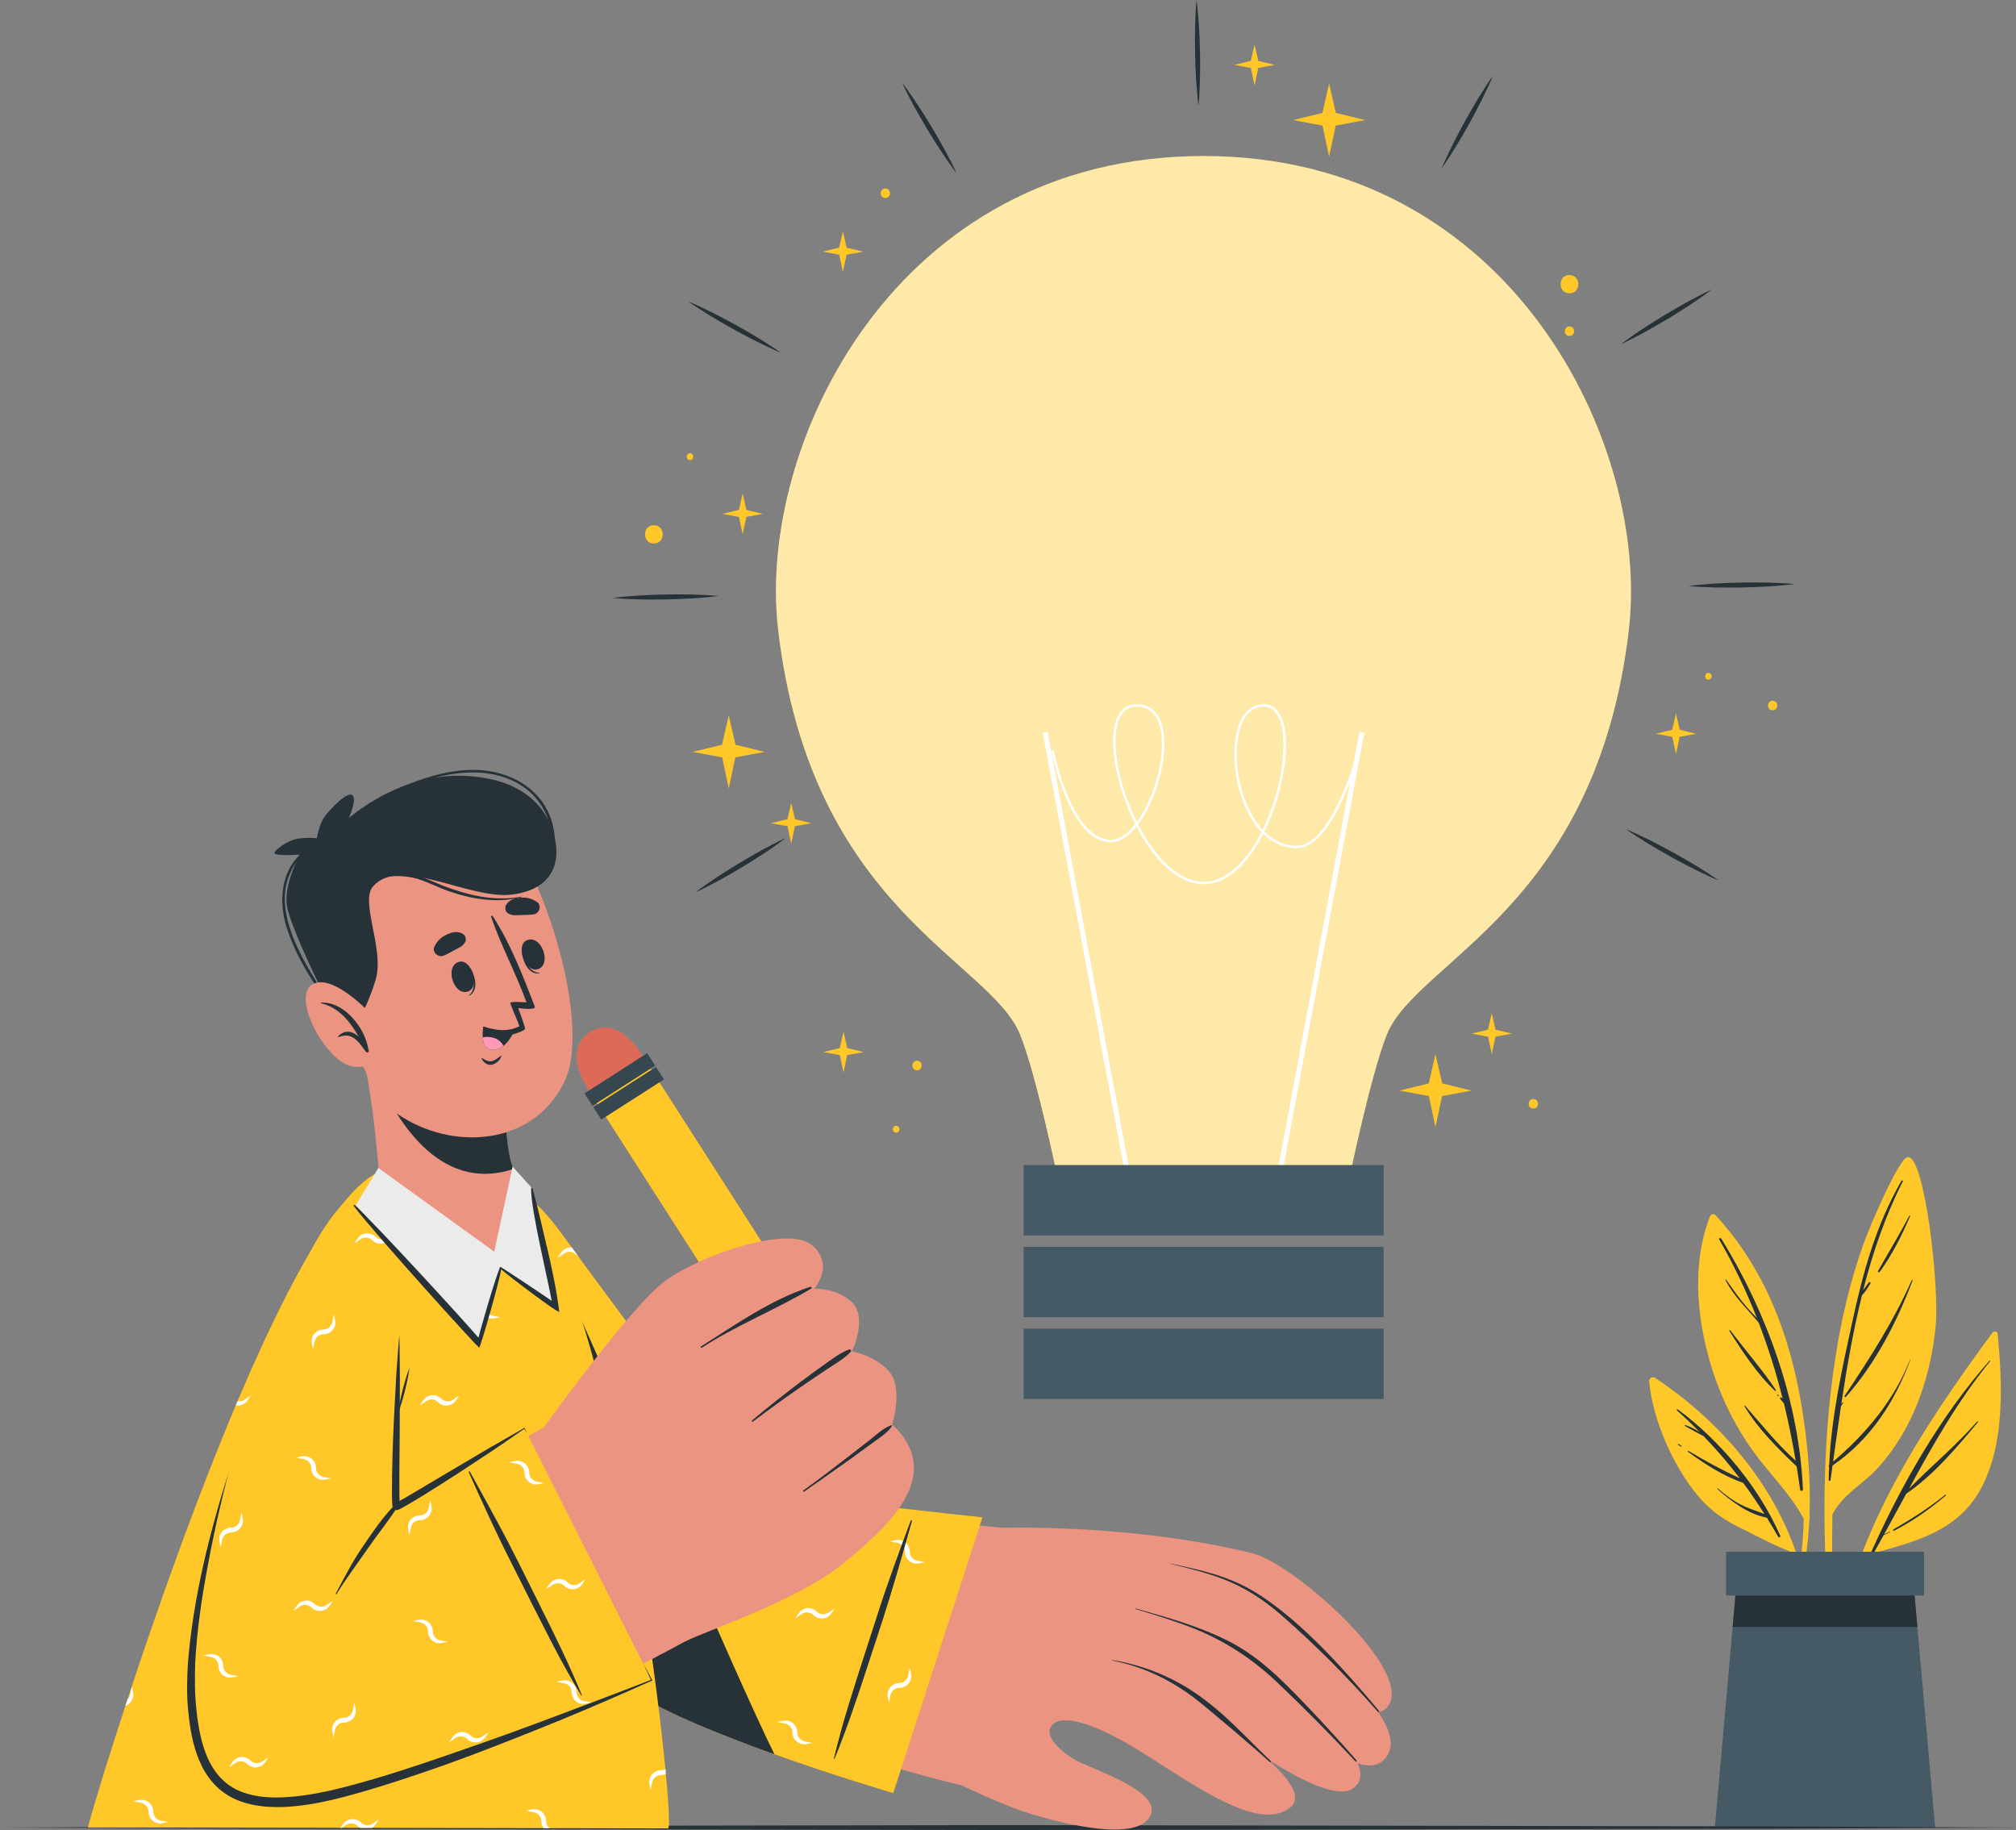 <?xml version="1.0" encoding="UTF-8"?>
<svg id="Layer_2" data-name="Layer 2" xmlns="http://www.w3.org/2000/svg" viewBox="0 0 408.49 370.75">
  <rect x="0" y="0" width="408.49" height="370.75" fill="#808080" stroke="none"/>
  <defs>
    <style>
      .cls-1 {
        fill: #eb9481;
      }

      .cls-1, .cls-2, .cls-3, .cls-4, .cls-5, .cls-6, .cls-7, .cls-8, .cls-9, .cls-10, .cls-11 {
        stroke-width: 0px;
      }

      .cls-2 {
        fill: #263238;
      }

      .cls-3 {
        fill: #455a64;
      }

      .cls-4 {
        opacity: .6;
      }

      .cls-4, .cls-10 {
        fill: #fff;
      }

      .cls-5 {
        fill: #ffc727;
      }

      .cls-6 {
        fill: #dd6a57;
      }

      .cls-12, .cls-13 {
        fill: none;
        stroke: #fff;
        stroke-miterlimit: 10;
      }

      .cls-7 {
        fill: #ff98b9;
      }

      .cls-8 {
        fill: #263238;
      }

      .cls-13 {
        stroke-width: .5px;
      }

      .cls-9 {
        fill: #ebebeb;
      }

      .cls-11 {
        fill: #37474f;
      }
    </style>
  </defs>
  <g id="Plant">
    <g>
      <g>
        <g>
          <path class="cls-5" d="M403.72,270c-13.7,18.56-27.99,40.09-31.47,63.36-.04.35.52.47.6.12,1.59-6.38,3.6-12.58,6.06-18.63,9.01-2.48,17.85-4.52,22.58-13.46,4.82-9.19,4.21-21.17,3.29-31.19-.06-.54-.79-.56-1.07-.21Z"/>
          <g>
            <path class="cls-2" d="M379.05,314.68c6.16-13.81,14.06-27.68,24.1-39.04.07-.08.17.03.11.11-6.58,8.09-11.57,16.9-16.45,25.86,4.54-4.61,9.51-8.73,13.81-13.62.08-.1.22.04.14.14-4.27,5.12-8.93,10.68-14.49,14.47-1.49,2.75-3,5.51-4.52,8.27.37-.21.76-.39,1.14-.58.07-.03.13.07.06.1-.42.21-.84.44-1.28.63-.72,1.31-1.44,2.61-2.18,3.91-.17.29-.57.04-.44-.26Z"/>
            <path class="cls-2" d="M383.63,309.86c3.67-2.11,7.21-4.37,10.52-7.02.09-.07.22.05.13.13-3.25,2.75-6.71,5.21-10.5,7.15-.17.09-.32-.16-.15-.26Z"/>
          </g>
        </g>
        <g>
          <path class="cls-5" d="M370.67,329.91c.03.28.51.28.5-.02.07-7.66,0-15.36.12-23.06,1.96-3.96,6.18-6.15,9.11-9.33,2.11-2.29,3.92-4.88,5.47-7.61,3.62-6.48,5.59-13.77,6.34-21.14.81-8.2-2.3-35.25-5.76-34.31-1.79.49-7.59,13.88-9.13,18.31-2.52,7.29-4.29,14.84-5.45,22.46-2.8,18.03-2.57,36.55-1.2,54.7Z"/>
          <g>
            <path class="cls-2" d="M370.61,296.85s.02-.02.03-.03c.42-9.7,2.6-19.49,4.65-28.89,2.2-10.13,4.78-19.67,9.99-28.71.1-.17.35-.02.26.15-3.55,6.99-6.08,14.41-8.03,22.04.35-.55.77-1.06,1.14-1.58.14-.2.48-.01.34.2-.51.76-.97,1.65-1.63,2.3-.02.02-.04.02-.07.03-1.79,7.24-3.08,14.65-4.19,22.04.08-.09.16-.19.25-.29.06-.06.15.02.11.09-.14.25-.29.49-.44.73-.56,3.75-1.07,7.49-1.59,11.2,6.68-5.71,12.38-12.43,15.6-20.72.01-.04.08-.02.06.02-3.15,8.6-8.12,16.24-15.77,21.46-.14,1-.28,2-.42,2.99-.03.21-.36.15-.36-.05,0-.88.05-1.77.08-2.65-.09-.08-.14-.23-.02-.32Z"/>
            <path class="cls-2" d="M373.76,282.8c5.1-7.62,9.87-15.01,13.6-23.43.04-.09.2-.03.17.07-3.15,8.36-7.55,16.84-13.51,23.56-.12.14-.36-.04-.26-.2Z"/>
            <path class="cls-2" d="M380.54,257.49c2.11-3.74,4.34-7.38,6.33-11.19.06-.11.2-.01.16.09-1.67,3.9-3.66,7.86-6.16,11.29-.14.19-.45.03-.33-.19Z"/>
            <path class="cls-2" d="M379.72,259.11s.04.07,0,.07-.04-.07,0-.07Z"/>
          </g>
        </g>
        <g>
          <path class="cls-5" d="M365.48,307.74c-.13,5.08-.68,10.16-1.79,15.1.08.55.16,1.09.24,1.65,1.6-5.5,2.44-11.14,2.7-16.83.09-.16.12-.33.02-.52v-.02c.29-7.6-.42-15.28-1.69-22.8-2.37-14.08-7.56-27.6-17.38-38.16-.31-.33-.93-.16-1.08.22-3.96,10.08-2.58,22.1.8,32.16,1.84,5.42,4.46,10.62,7.79,15.27,3.37,4.74,7.67,8.75,10.4,13.92Z"/>
          <g>
            <path class="cls-2" d="M348.74,250.89c9.31,15.11,15.79,33.02,16.58,50.87.01.32-.52.4-.56.08-.22-1.6-.47-3.19-.72-4.77,0,0-.01,0-.02,0-3.85-3.69-7.8-7.58-10.56-12.19-.05-.08.07-.18.13-.1,3.35,3.83,6.48,7.75,10.26,11.17-.67-3.95-1.46-7.83-2.39-11.65-.25-.29-.49-.58-.74-.87-.16-.19.11-.47.28-.28.07.08.15.17.22.25-1.32-5.25-2.93-10.4-4.87-15.45-2.37-2.83-5.02-5.27-6.75-8.67-.04-.08.07-.15.12-.07,1.39,1.95,2.73,3.91,4.3,5.71.63.72,1.32,1.39,1.97,2.1-2.12-5.4-4.63-10.69-7.62-15.89-.13-.23.22-.44.36-.21Z"/>
            <path class="cls-2" d="M350.62,269.52c3.01,4.05,6.44,7.91,9.23,12.1.08.12-.09.24-.19.15-3.59-3.37-6.64-7.98-9.24-12.13-.08-.13.11-.24.2-.12Z"/>
            <path class="cls-2" d="M360.28,282.56l.13.13c.09.09-.05.23-.14.14l-.13-.13c-.09-.09.05-.23.14-.14Z"/>
          </g>
        </g>
        <g>
          <path class="cls-5" d="M334.16,279.93c.75,7.77,4.84,17.06,9.82,23.05,2.21,2.65,4.89,4.68,7.97,6.22,3.45,1.71,7.06,3.67,10.63,5.07,1.67,4.26,2.94,8.72,3.76,13.37.12-.39.23-.79.34-1.18-2.29-19.68-15.02-36.5-31.31-47.3-.59-.39-1.28.11-1.21.77Z"/>
          <g>
            <path class="cls-2" d="M339.79,285.74c-.11-.1.04-.31.17-.21,8.63,6.39,16.41,15.72,20.75,25.58.12.27-.25.51-.4.24-.76-1.33-1.53-2.62-2.31-3.88,0,0,0,0-.01,0-3.72-.7-7.24-3.32-10-5.8-.07-.07.04-.18.11-.11,1.44,1.27,2.99,2.43,4.7,3.3,1.52.77,3.15,1.25,4.72,1.87-1.38-2.19-2.81-4.28-4.31-6.32-4-1.36-7.81-3.82-11.17-6.28-.11-.08-.01-.25.1-.18,3.43,2.06,6.81,3.88,10.38,5.55-2.25-2.99-4.69-5.81-7.33-8.55-1.26-.67-2.54-1.34-3.77-2.05-.1-.06-.03-.23.08-.19.98.32,1.97.84,2.89,1.42-1.47-1.49-2.98-2.95-4.61-4.39Z"/>
            <path class="cls-2" d="M340.13,292.54c.22.14.43.27.63.45.06.05-.02.13-.08.1-.24-.1-.43-.23-.65-.37-.11-.07,0-.25.11-.18Z"/>
          </g>
        </g>
      </g>
      <g>
        <g>
          <polygon class="cls-3" points="392.11 370.25 347.47 370.25 351.08 329.61 351.87 320.64 387.71 320.64 388.5 329.61 392.11 370.25"/>
          <polygon class="cls-2" points="388.5 329.61 351.08 329.61 351.87 320.64 387.71 320.64 388.5 329.61"/>
        </g>
        <rect class="cls-3" x="349.73" y="314.37" width="40.12" height="8.87"/>
      </g>
    </g>
  </g>
  <g id="Table">
    <polygon class="cls-8" points="0 370.25 51.06 370.01 102.12 369.92 204.25 369.75 306.37 369.92 357.43 370.01 408.49 370.25 357.43 370.5 306.37 370.58 204.25 370.75 102.12 370.58 51.06 370.49 0 370.25"/>
  </g>
  <g id="Light_Bulb" data-name="Light Bulb">
    <g>
      <g>
        <g>
          <path class="cls-5" d="M330.05,127.51c-6.61,56.6-42.97,67.01-49.06,82.11-3.25,8.17-7.56,28.95-7.56,28.95h-59.14s-4.28-20.76-7.57-28.93c-6.06-15.1-42.45-25.49-49.05-82.09-4.36-37.19,23.59-95.92,86.17-95.93,62.58,0,90.51,58.71,86.2,95.9Z"/>
          <path class="cls-4" d="M330.05,127.51c-6.61,56.6-42.97,67.01-49.06,82.11-3.25,8.17-7.56,28.95-7.56,28.95h-59.14s-4.28-20.76-7.57-28.93c-6.06-15.1-42.45-25.49-49.05-82.09-4.36-37.19,23.59-95.92,86.17-95.93,62.58,0,90.51,58.71,86.2,95.9Z"/>
        </g>
        <g>
          <line class="cls-12" x1="229.34" y1="242.43" x2="211.78" y2="148.36"/>
          <line class="cls-12" x1="258.42" y1="242.43" x2="275.95" y2="148.35"/>
          <path class="cls-13" d="M213.28,151.96s3.48,18.42,11.82,18.42c8.34,0,16.16-27.46,5.21-27.46-10.95,0-.34,35.97,13.56,35.97,13.9,0,21.89-35.97,12.16-35.97-9.73,0-6.65,28.67,6.73,28.67,7.18,0,12.31-18.47,12.31-18.47"/>
        </g>
        <g>
          <rect class="cls-3" x="207.4" y="236.03" width="72.96" height="14.26"/>
          <rect class="cls-3" x="207.4" y="252.6" width="72.96" height="14.26"/>
          <rect class="cls-3" x="207.4" y="269.17" width="72.96" height="14.26"/>
        </g>
      </g>
      <g>
        <path class="cls-2" d="M242.85,21.46c-.46-3.57-.62-7.14-.7-10.72-.05-3.58-.03-7.16.3-10.74.46,3.57.62,7.14.7,10.72.05,3.58.03,7.16-.3,10.74Z"/>
        <path class="cls-2" d="M193.85,35.13c-2.18-2.86-4.11-5.88-5.96-8.94-1.83-3.07-3.6-6.18-5.11-9.45,2.18,2.86,4.11,5.88,5.96,8.94,1.83,3.07,3.6,6.18,5.11,9.45Z"/>
        <path class="cls-2" d="M158.25,71.47c-3.32-1.39-6.49-3.04-9.63-4.76-3.12-1.74-6.21-3.55-9.15-5.63,3.32,1.39,6.5,3.04,9.63,4.76,3.12,1.75,6.21,3.56,9.15,5.63Z"/>
        <path class="cls-2" d="M145.59,120.74c-3.57.46-7.14.62-10.72.7-3.58.05-7.16.03-10.74-.3,3.57-.46,7.14-.62,10.72-.7,3.58-.05,7.16-.03,10.74.3Z"/>
        <path class="cls-2" d="M159.27,169.74c-2.86,2.18-5.88,4.11-8.94,5.96-3.07,1.83-6.18,3.6-9.45,5.11,2.86-2.18,5.88-4.11,8.94-5.96,3.07-1.83,6.18-3.6,9.45-5.11Z"/>
        <path class="cls-2" d="M329.47,167.99c3.32,1.39,6.49,3.04,9.63,4.76,3.12,1.74,6.21,3.55,9.15,5.63-3.32-1.39-6.5-3.04-9.63-4.76-3.12-1.75-6.21-3.56-9.15-5.63Z"/>
        <path class="cls-2" d="M342.13,118.72c3.57-.46,7.14-.62,10.72-.7,3.58-.05,7.16-.03,10.74.3-3.57.46-7.14.62-10.72.7-3.58.05-7.16.03-10.74-.3Z"/>
        <path class="cls-2" d="M328.46,69.72c2.86-2.18,5.88-4.11,8.94-5.96,3.07-1.83,6.18-3.6,9.45-5.11-2.86,2.18-5.88,4.11-8.94,5.96-3.07,1.83-6.18,3.6-9.45,5.11Z"/>
        <path class="cls-2" d="M292.12,34.12c1.39-3.32,3.04-6.49,4.76-9.63,1.74-3.12,3.55-6.21,5.63-9.15-1.39,3.32-3.04,6.5-4.76,9.63-1.75,3.12-3.56,6.21-5.63,9.15Z"/>
      </g>
    </g>
  </g>
  <g id="Stars">
    <g>
      <polygon class="cls-5" points="298.18 220.95 292.2 222.05 290.86 228.35 289.53 222.05 283.55 220.95 289.5 219.49 290.86 213.55 292.22 219.49 298.18 220.95"/>
      <polygon class="cls-5" points="154.98 152.33 149 153.44 147.66 159.73 146.33 153.44 140.35 152.33 146.3 150.88 147.66 144.93 149.02 150.88 154.98 152.33"/>
      <polygon class="cls-5" points="276.62 24.33 270.65 25.44 269.31 31.73 267.97 25.44 262 24.33 267.95 22.88 269.31 16.93 270.67 22.88 276.62 24.33"/>
      <polygon class="cls-5" points="154.57 104.11 151.23 104.73 150.48 108.25 149.74 104.73 146.4 104.11 149.72 103.3 150.48 99.98 151.25 103.3 154.57 104.11"/>
      <polygon class="cls-5" points="175.01 213.14 171.66 213.76 170.92 217.28 170.17 213.76 166.83 213.14 170.16 212.33 170.92 209 171.68 212.33 175.01 213.14"/>
      <polygon class="cls-5" points="343.68 148.66 340.34 149.27 339.59 152.79 338.84 149.27 335.5 148.65 338.83 147.84 339.59 144.52 340.35 147.84 343.68 148.66"/>
      <polygon class="cls-5" points="306.35 209.41 303.01 210.03 302.26 213.55 301.52 210.03 298.18 209.41 301.5 208.6 302.26 205.27 303.02 208.6 306.35 209.41"/>
      <polygon class="cls-5" points="164.41 166.77 161.07 167.39 160.32 170.91 159.57 167.39 156.23 166.77 159.56 165.96 160.32 162.63 161.08 165.96 164.41 166.77"/>
      <polygon class="cls-5" points="258.29 13.15 254.95 13.77 254.2 17.29 253.45 13.77 250.11 13.15 253.44 12.34 254.2 9.02 254.96 12.34 258.29 13.15"/>
      <polygon class="cls-5" points="174.88 50.98 171.54 51.6 170.79 55.12 170.05 51.6 166.7 50.98 170.03 50.17 170.79 46.84 171.55 50.17 174.88 50.98"/>
      <path class="cls-5" d="M310.69,222.65c-1.25,0-1.25,1.94,0,1.94s1.25-1.94,0-1.94Z"/>
      <path class="cls-5" d="M179.39,38.19c-1.25,0-1.25,1.94,0,1.94s1.25-1.94,0-1.94Z"/>
      <path class="cls-5" d="M318.01,66.13c-1.25,0-1.25,1.94,0,1.94s1.25-1.94,0-1.94Z"/>
      <path class="cls-5" d="M359.18,141.96c-1.25,0-1.25,1.94,0,1.94s1.25-1.94,0-1.94Z"/>
      <path class="cls-5" d="M185.81,214.9c-1.25,0-1.25,1.94,0,1.94s1.25-1.94,0-1.94Z"/>
      <path class="cls-5" d="M346.16,136.32c-.88,0-.88,1.37,0,1.37s.88-1.37,0-1.37Z"/>
      <path class="cls-5" d="M181.58,228.09c-.88,0-.88,1.37,0,1.37s.88-1.37,0-1.37Z"/>
      <path class="cls-5" d="M139.8,91.83c-.88,0-.88,1.37,0,1.37s.88-1.37,0-1.37Z"/>
      <path class="cls-5" d="M318.01,55.72c-2.39,0-2.39,3.71,0,3.71s2.39-3.71,0-3.71Z"/>
      <path class="cls-5" d="M132.49,106.41c-2.39,0-2.39,3.71,0,3.71s2.39-3.71,0-3.71Z"/>
    </g>
  </g>
  <g id="Character">
    <g>
      <g>
        <g>
          <path class="cls-1" d="M95.66,256c7.53,33.9,23.33,74.58,30.14,81.21,8.62,8.39,65.98,24.07,68.85,24.4,7.09.77,21.68-50.23,14.13-51.37-11.5-1.75-53.32-4.32-55.81-6.92-2.58-2.71-20.08-25.1-38.06-50.4-12.41-17.48-23.93-17.96-19.26,3.07Z"/>
          <g>
            <path class="cls-1" d="M188.98,358.82c.84.43,12.81,6.56,20.22,8.77,5.53,1.65,21.57,5.96,23.98.05,1.65-4.03-7.48-7.67-13.88-10.39-3.37-1.43-7.52-5-6.5-7.17,1.77-3.79,10.45.09,16.15,3.46,11.03,6.51,25.69,18.2,32.5,12.63,2.57-2.11-.37-5.99-4.69-9.82,7.02,4.47,14.51,8.15,17.45,5.92,1.69-1.27,1.78-3.02.86-5.04,2.17.72,4.1.6,5.45-.81,2.31-2.38,1.22-5.93-1.26-9.57.8-.08,1.53-.48,2.09-1.35,4.9-7.36-19.22-28.77-27.61-30.82-24.66-6.05-50.7-5.15-50.7-5.15-9.76,7.68-14.08,49.27-14.06,49.29Z"/>
            <g>
              <path class="cls-2" d="M225.47,336.33c5.81.95,11.52,3.17,16.43,6.46,6.23,4.18,10.35,9.05,15.57,13.96.14.13-.06.35-.2.22-2.49-2.33-12.8-11.12-15.47-13.12-4.89-3.66-10.36-6.25-16.37-7.42-.06-.01-.04-.11.02-.1Z"/>
              <path class="cls-2" d="M230.15,325.88c6.48,1.82,13.12,3.66,19.13,6.78,6.57,3.41,11.69,8.93,16.73,14.23,3.02,3.19,5.98,6.44,8.86,9.76.12.14-.07.36-.2.22-5.11-5.48-10.38-10.82-15.82-15.98-5.11-4.86-10.83-8.59-17.41-11.15-3.71-1.44-7.51-2.6-11.32-3.75-.07-.02-.05-.14.03-.11Z"/>
              <path class="cls-2" d="M237.15,316.77c6.3,1.34,11.8,2.49,17.36,5.91,7.36,4.53,14.45,12.12,16.93,14.81,2.75,2.97,5.39,6.03,7.99,9.14.11.13-.11.31-.22.19-5.94-6.79-12.34-13.24-19.11-19.2-3.23-2.85-6.75-5.34-10.71-7.07-3.91-1.72-8.11-2.71-12.25-3.73-.03,0-.02-.05,0-.04Z"/>
            </g>
          </g>
        </g>
        <g>
          <path class="cls-5" d="M199.07,307.41l-18.08,55.86s-47.75-14-56.43-23.5c-8.68-9.49-24.46-58.31-29.04-81.94-4.58-23.64,7.35-22.97,18.21-8.01,10.86,14.96,37.91,51.22,39.43,52.02,1.52.79,45.91,5.57,45.91,5.57Z"/>
          <path class="cls-10" d="M100.14,266.62c-.4-.05-.7-.15-.98-.33-.54-.37-.86-.95-.85-1.59,0-.98-.66-1.9-1.55-2.21-.09-.03-.18-.06-.27-.08.06.32.14.64.21.97h.01c.39.34.63.83.63,1.34-.02.94.6,1.92,1.48,2.25.42.19.93.2,1.32.13.39-.08.78-.13,1.18-.24-.4-.11-.79-.16-1.18-.24ZM186.16,316.25c-.4-.05-.69-.15-.97-.33-.55-.37-.86-.94-.85-1.59-.01-.98-.67-1.9-1.56-2.21-.42-.18-.94-.16-1.31-.09-.39.08-.79.13-1.18.24.39.11.79.16,1.18.24.42.04.71.13,1,.3.55.34.9.93.9,1.54-.02.94.59,1.92,1.47,2.25.43.19.94.2,1.32.13.4-.08.79-.13,1.19-.24-.4-.11-.79-.16-1.19-.24ZM109.06,300.22c-.4-.04-.69-.14-.97-.33-.55-.36-.86-.94-.85-1.58-.01-.91-.57-1.78-1.37-2.14.44,1.37.89,2.74,1.35,4.1.16.13.33.23.52.3.43.19.94.2,1.32.13.4-.08.79-.13,1.19-.24-.4-.11-.79-.16-1.19-.24ZM163.36,352.85c-.39-.05-.69-.15-.97-.33-.54-.37-.86-.95-.85-1.59,0-.98-.66-1.9-1.55-2.21-.43-.18-.95-.16-1.32-.09-.39.08-.78.13-1.18.24.4.11.79.16,1.18.24.42.04.71.12,1,.3.55.33.9.93.9,1.54-.02.94.59,1.91,1.48,2.25.42.19.93.2,1.31.13.4-.09.79-.13,1.19-.24-.4-.11-.79-.16-1.19-.24ZM141.81,320.72c-.4-.04-.69-.14-.98-.33-.54-.36-.86-.94-.84-1.58-.01-.98-.67-1.91-1.56-2.22-.42-.17-.95-.16-1.31-.08-.4.08-.79.12-1.19.23.4.11.79.16,1.19.24.42.05.7.13.99.3.56.34.91.93.9,1.54-.01.94.6,1.92,1.48,2.25.42.19.93.2,1.32.13.39-.08.79-.13,1.18-.24-.39-.11-.79-.16-1.18-.24ZM136.93,295.91c-.32.26-.59.41-.91.49-.63.15-1.3-.02-1.73-.46-.65-.67-1.78-.93-2.64-.54-.43.16-.8.52-1.02.84-.22.34-.46.65-.67,1.01.36-.2.67-.45,1.01-.67.32-.25.6-.39.92-.46.65-.12,1.28.06,1.72.53.7.68,1.82.87,2.67.46.42-.17.78-.56.99-.87.22-.33.47-.64.67-1-.36.2-.67.45-1.01.67ZM184.59,339.06c-.08-.39-.13-.79-.24-1.18-.11.39-.15.79-.24,1.18-.04.42-.12.71-.3,1-.33.55-.93.9-1.54.9-.94-.02-1.91.59-2.25,1.47-.19.43-.2.94-.13,1.32.09.4.13.79.24,1.19.11-.4.16-.79.24-1.19.05-.4.15-.69.33-.97.37-.55.95-.86,1.59-.85.98-.01,1.9-.67,2.21-1.56.18-.42.16-.94.09-1.31ZM156.89,302.51c-.22.21-.39.46-.49.73-.19.42-.2.93-.13,1.32.08.4.13.79.24,1.18.11-.39.16-.78.24-1.18.05-.4.15-.69.33-.97.34-.53.9-.84,1.52-.85-.61-.08-1.19-.16-1.71-.23ZM122.62,275.86c-.08-.4-.12-.79-.23-1.19-.11.4-.16.79-.24,1.19-.05.42-.13.7-.3.99-.34.56-.93.91-1.54.9-.95-.01-1.92.6-2.26,1.48-.19.42-.2.93-.12,1.32s.13.79.24,1.18c.11-.39.16-.79.24-1.18.04-.4.14-.7.32-.98.37-.54.95-.86,1.59-.84.98,0,1.91-.67,2.22-1.56.17-.42.16-.95.08-1.31ZM115.87,252.74h-.01c-.41-.04-.83.03-1.2.21-.42.17-.78.55-.99.86-.22.34-.46.65-.66,1.01.35-.2.66-.45,1-.67.33-.26.59-.41.92-.49.63-.16,1.3.02,1.72.45.15.15.31.27.49.37-.44-.6-.87-1.18-1.27-1.74ZM117.62,320.63c-.32.25-.6.38-.92.45-.65.13-1.28-.06-1.72-.52-.16-.16-.33-.29-.53-.39.21.55.43,1.09.66,1.63.59.24,1.27.26,1.83,0,.43-.17.8-.52,1.02-.85s.46-.64.67-1c-.36.2-.67.44-1.01.67ZM168.11,326.54c-.32.25-.6.38-.93.45-.64.13-1.27-.06-1.72-.52-.7-.69-1.81-.88-2.66-.47-.43.18-.78.56-.99.87-.23.34-.47.65-.67,1.01.36-.2.67-.45,1-.67.33-.26.59-.41.92-.49.63-.16,1.3.02,1.72.45.66.68,1.78.94,2.64.55.43-.17.8-.52,1.02-.84.23-.34.47-.65.67-1.01-.36.2-.67.45-1,.67ZM146.43,338.26c-.31.25-.59.39-.92.46-.64.12-1.28-.06-1.72-.53-.7-.68-1.82-.87-2.67-.46-.42.17-.78.55-.99.86-.22.34-.47.65-.67,1.01.36-.2.67-.45,1.01-.67.33-.26.59-.41.91-.49.64-.15,1.3.02,1.73.45.65.68,1.78.94,2.64.55.43-.16.8-.52,1.02-.84.22-.34.47-.65.67-1.01-.36.2-.67.45-1.01.67Z"/>
          <path class="cls-2" d="M175.74,337.69c2.05-6.24,4.14-12.46,5.96-18.77,1.03-3.59,2.08-7.17,3.08-10.77.04-.14-.19-.22-.24-.09-2.3,6.18-4.6,12.38-6.62,18.66-2.01,6.25-4.07,12.49-6,18.77-1.1,3.57-2.08,7.16-2.96,10.8-.02.07.1.12.13.05,2.51-6.1,4.59-12.36,6.65-18.64Z"/>
          <path class="cls-2" d="M156.92,355.4c-.71-.25-1.41-.51-2.12-.76-3.98-1.45-8.03-3.01-11.85-4.6-.49-.2-.98-.4-1.45-.61-.77-.32-1.53-.66-2.27-.99-.38-.16-.74-.33-1.11-.49-.13-.06-.26-.12-.4-.18-.39-.18-.77-.36-1.14-.54-1.52-.71-2.95-1.42-4.29-2.13-.31-.16-.63-.33-.92-.5-2.44-1.34-4.46-2.67-5.88-3.92-.17-.15-.33-.3-.48-.45-.17-.15-.31-.3-.44-.45-8.68-9.49-24.47-58.3-29.04-81.94-.05-.27-.1-.55-.15-.81,0-.06-.02-.12-.03-.18-.31-1.8-.57-4.02-.78-6.42v-.03c-.58-11.75,4.99-13.63,11.82-8.42,16.92,36.89,42.71,97.78,50.53,113.43Z"/>
        </g>
      </g>
      <g>
        <path class="cls-5" d="M135.4,370.42l-117.58-.19c.28-2.32,33.43-112.15,55.96-130.88,9.6-7.98,27.26-2.13,29.51-.29,21.79,17.79,33.75,130.01,32.11,131.36Z"/>
        <path class="cls-10" d="M49.8,283.4c-.32.25-.59.39-.92.46-.25.05-.5.05-.74,0-.12.28-.24.56-.36.85.45.09.93.06,1.34-.13.43-.16.8-.51,1.02-.84.22-.34.47-.65.67-1.01-.36.21-.67.45-1.01.67ZM53.37,356.71c-.32.25-.6.38-.92.45-.65.13-1.28-.06-1.72-.52-.7-.69-1.82-.88-2.67-.47-.42.18-.78.56-.99.87-.22.34-.47.65-.67,1.01.36-.2.67-.45,1.01-.67.32-.26.59-.41.91-.49.63-.16,1.3.02,1.73.45.65.68,1.78.94,2.64.55.43-.17.8-.52,1.02-.84.22-.34.46-.65.67-1.01-.36.2-.67.45-1.01.67ZM97.97,351.64c-.32.25-.6.39-.92.46-.65.13-1.28-.06-1.73-.52-.69-.69-1.81-.88-2.66-.47-.43.18-.78.56-.99.87-.22.34-.47.65-.67,1,.36-.2.67-.44,1-.66.33-.27.59-.41.92-.5.63-.15,1.3.02,1.73.46.65.68,1.77.93,2.63.55.44-.17.8-.52,1.03-.85.22-.33.46-.65.66-1-.35.2-.67.44-1,.66ZM117.62,320.63c-.32.25-.6.38-.92.45-.65.13-1.28-.06-1.72-.52-.7-.69-1.82-.88-2.67-.47-.42.18-.78.56-.99.87-.22.34-.47.65-.67,1.01.36-.21.67-.45,1.01-.67.32-.27.59-.41.91-.49.63-.16,1.3.01,1.73.45.65.68,1.78.93,2.64.55.43-.17.8-.52,1.02-.85s.46-.64.67-1c-.36.2-.67.44-1.01.67ZM75.76,369.28c-.31.25-.59.39-.92.46-.64.12-1.28-.06-1.72-.53-.7-.68-1.82-.87-2.67-.46-.42.17-.78.55-.99.86-.15.24-.32.46-.47.7h.27c.18-.11.36-.24.54-.36.33-.26.59-.41.92-.49.63-.15,1.29.02,1.72.45.16.16.34.3.54.41h2.38c.31-.18.57-.45.74-.7.22-.34.47-.65.67-1.01-.36.2-.67.45-1.01.67ZM66.41,325.01c-.31.25-.59.38-.92.45-.64.13-1.28-.06-1.72-.52-.7-.69-1.82-.88-2.67-.47-.42.18-.78.56-.99.87-.22.34-.47.65-.67,1.01.36-.21.67-.45,1.01-.67.33-.27.59-.41.92-.49.63-.16,1.29.02,1.72.45.65.68,1.78.93,2.64.55.43-.17.8-.52,1.02-.85s.47-.64.67-1c-.36.2-.67.44-1.01.67ZM92.03,283.4c-.32.25-.6.39-.92.46-.65.13-1.28-.06-1.72-.53-.7-.68-1.82-.87-2.67-.46-.42.17-.78.56-.99.87-.22.33-.47.65-.67,1,.36-.2.67-.44,1.01-.67.32-.26.58-.4.91-.49.63-.15,1.3.02,1.73.46.65.67,1.78.93,2.64.54.43-.16.8-.51,1.02-.84.22-.34.46-.65.66-1.01-.35.21-.67.45-1,.67ZM113.2,254.52c-.07.1-.13.2-.19.3.09-.05.17-.1.25-.16-.02-.05-.04-.09-.06-.14ZM26.96,342.86c-.08-.39-.13-.79-.24-1.18-.11.39-.16.79-.24,1.18-.04.42-.12.7-.3,1-.09.15-.21.29-.34.42h-.01c-.14.45-.28.89-.43,1.32.67-.24,1.24-.77,1.47-1.43.18-.42.16-.94.09-1.31ZM72.03,346.11c-.08-.4-.12-.79-.23-1.19-.11.4-.16.79-.24,1.19-.05.41-.13.7-.3.99-.34.56-.93.91-1.54.9-.95-.01-1.92.6-2.26,1.48-.19.42-.2.93-.12,1.32s.13.79.24,1.18c.11-.39.16-.79.24-1.18.04-.4.14-.7.32-.98.37-.54.95-.86,1.59-.84.98,0,1.91-.67,2.22-1.56.17-.42.16-.95.08-1.31ZM120.87,277.66c-.18.06-.37.09-.56.09-.95-.01-1.92.6-2.26,1.48-.19.42-.2.93-.12,1.32s.13.79.24,1.18c.11-.39.16-.79.24-1.18.04-.4.14-.7.32-.98.37-.54.95-.86,1.59-.84.27,0,.54-.06.79-.15-.08-.31-.16-.61-.24-.92ZM67.89,267.45c-.08-.4-.13-.79-.24-1.18-.11.39-.16.78-.24,1.18-.05.42-.13.7-.3.99-.34.56-.93.91-1.54.9-.94-.01-1.92.6-2.25,1.48-.19.42-.2.93-.13,1.32.08.39.13.79.24,1.18.11-.39.16-.79.24-1.18.05-.4.15-.69.33-.98.36-.54.94-.86,1.59-.84.98-.01,1.9-.67,2.21-1.56.18-.42.16-.95.09-1.31ZM49.17,307.6c-.08-.39-.13-.79-.24-1.18-.11.39-.16.79-.24,1.18-.05.42-.13.71-.3,1-.34.55-.93.9-1.54.89-.94-.01-1.92.6-2.25,1.48-.19.42-.2.93-.13,1.32.08.4.13.79.24,1.18.11-.39.16-.78.24-1.18.05-.4.15-.69.33-.97.36-.55.94-.86,1.59-.85.97-.01,1.9-.67,2.21-1.56.18-.42.16-.94.09-1.31ZM134.83,358.41c-.26.14-.55.22-.85.22-.94-.01-1.92.6-2.25,1.48-.19.42-.2.93-.13,1.32.08.39.13.79.24,1.18.11-.39.16-.79.24-1.18.05-.4.15-.7.33-.98.37-.54.95-.86,1.59-.84.32,0,.63-.08.92-.2-.03-.33-.06-.66-.09-1ZM87.41,305.12c-.08-.4-.13-.79-.24-1.18-.11.39-.16.78-.24,1.18-.04.42-.13.7-.3.99-.34.56-.93.91-1.54.9-.94-.01-1.92.6-2.25,1.48-.19.42-.2.93-.13,1.32.08.39.13.79.24,1.18.11-.39.16-.79.24-1.18.05-.4.15-.69.33-.98.37-.54.95-.86,1.59-.84.98-.01,1.9-.67,2.21-1.56.18-.42.16-.95.09-1.31ZM96.19,236.4c-.04.12-.1.23-.16.34-.34.55-.93.91-1.54.9-.94-.02-1.92.6-2.25,1.48-.19.42-.2.93-.13,1.32.08.39.13.79.24,1.18.11-.39.16-.79.24-1.18.05-.4.15-.7.33-.98.36-.54.94-.86,1.59-.84.98-.01,1.9-.67,2.21-1.56.07-.16.1-.33.12-.5-.21-.05-.43-.11-.65-.16ZM78.77,250.55c-.33.27-.59.41-.92.5-.63.15-1.3-.02-1.72-.46-.66-.68-1.78-.93-2.64-.55-.43.17-.8.52-1.02.85s-.47.65-.67,1c.36-.2.67-.44,1.01-.66.31-.25.59-.39.92-.46.64-.13,1.27.06,1.72.52.7.69,1.82.88,2.67.47.42-.18.78-.56.99-.87.22-.34.46-.65.66-1-.35.2-.66.44-1,.66ZM109.06,300.22c-.4-.04-.69-.14-.97-.33-.55-.36-.86-.94-.85-1.58-.01-.98-.66-1.91-1.56-2.22-.42-.17-.94-.16-1.31-.08-.39.08-.79.12-1.18.23.39.11.79.16,1.18.24.42.05.71.13,1,.3.55.34.9.93.9,1.54-.02.95.59,1.92,1.47,2.25.43.19.94.2,1.32.13.4-.08.79-.13,1.19-.24-.4-.11-.79-.16-1.19-.24ZM47.06,339.36c-.4-.05-.7-.15-.98-.33-.54-.36-.86-.94-.85-1.59,0-.98-.66-1.9-1.55-2.21-.43-.18-.95-.16-1.32-.09-.39.08-.78.13-1.18.24.4.11.79.16,1.18.24.42.04.71.13,1,.3.55.34.9.93.9,1.54-.02.94.59,1.92,1.48,2.25.42.19.93.2,1.32.13.39-.08.78-.13,1.18-.24-.4-.11-.79-.16-1.18-.24ZM89.52,332.38c-.4-.05-.7-.15-.98-.33-.54-.37-.86-.95-.84-1.59-.01-.98-.67-1.91-1.56-2.21-.43-.18-.95-.16-1.31-.09-.4.08-.79.13-1.19.24.4.11.79.15,1.19.23.41.05.7.13.99.31.55.33.91.93.9,1.54-.02.94.6,1.91,1.48,2.25.42.19.93.2,1.32.12s.79-.12,1.18-.23c-.39-.12-.79-.16-1.18-.24ZM32.89,368.9c-.4-.05-.7-.15-.98-.33-.54-.36-.86-.94-.85-1.59,0-.98-.66-1.9-1.55-2.21-.43-.18-.95-.16-1.32-.09-.39.08-.78.13-1.18.24.4.11.79.16,1.18.24.42.04.71.13,1,.3.55.34.9.93.9,1.54-.02.94.59,1.92,1.48,2.25.42.19.93.2,1.32.13.39-.08.78-.13,1.18-.24-.4-.11-.79-.16-1.18-.24ZM110.65,368.89c0-.98-.67-1.9-1.56-2.21-.42-.18-.94-.16-1.31-.09-.4.08-.79.13-1.18.24.39.11.78.16,1.18.24.42.05.7.13.99.3.56.34.91.93.9,1.54-.01.52.18,1.04.49,1.47h1.21c-.47-.36-.74-.89-.72-1.49ZM65.85,299.28c-.4-.04-.69-.15-.97-.33-.55-.36-.86-.94-.85-1.59,0-.97-.67-1.9-1.56-2.21-.42-.18-.94-.16-1.31-.09-.39.08-.79.13-1.18.24.39.11.79.16,1.18.24.42.05.71.13,1,.3.55.34.9.93.89,1.54-.01.94.6,1.92,1.48,2.25.42.19.94.2,1.32.13.4-.08.79-.13,1.18-.24-.39-.11-.78-.16-1.18-.24ZM118.63,344.68c-.4-.04-.69-.14-.98-.32-.54-.37-.86-.95-.84-1.59-.01-.98-.67-1.91-1.56-2.22-.42-.17-.94-.15-1.31-.08-.4.08-.79.12-1.18.23.39.12.78.16,1.18.24.42.05.7.13.99.3.56.34.91.94.9,1.54-.01.95.6,1.92,1.48,2.26.42.19.93.2,1.32.12s.79-.13,1.18-.24c-.39-.11-.79-.15-1.18-.24ZM100.14,266.62c-.4-.05-.7-.15-.98-.33-.54-.37-.86-.95-.85-1.59,0-.98-.66-1.9-1.55-2.21-.43-.18-.95-.16-1.32-.09-.39.08-.78.13-1.18.24.4.11.79.16,1.18.24.42.04.71.12,1,.3.55.33.9.93.9,1.54-.02.94.6,1.92,1.48,2.25.42.19.93.2,1.32.13.39-.08.78-.13,1.18-.24-.4-.11-.79-.16-1.18-.24Z"/>
      </g>
      <g>
        <g>
          <path class="cls-6" d="M130.68,214.63s-5.03-9.46-11.2-5.5c-6.17,3.96.32,12.48.32,12.48l10.88-6.98Z"/>
          <rect class="cls-5" x="138.87" y="211.81" width="12.93" height="75.35" transform="translate(402.31 381.11) rotate(147.34)"/>
          <rect class="cls-11" x="118.05" y="217.18" width="15.09" height="3" transform="translate(349.34 335.03) rotate(147.34)"/>
          <rect class="cls-11" x="119.83" y="219.97" width="15.09" height="3" transform="translate(354.13 339.2) rotate(147.34)"/>
          <g>
            <path class="cls-9" d="M160.22,284.69l9.11,5.21,3,1.73-.29-3.46-.92-10.46-2.11-.87s-.06,2.23-.06,2.27l-2.11-.87s-.06,2.23-.06,2.27l-2.09-.89s-.08,2.25-.09,2.29l-2.09-.89s-.08,2.25-.09,2.29l-2.09-.89s-.08,2.25-.09,2.29Z"/>
            <polygon class="cls-11" points="169.33 289.9 172.33 291.62 172.03 288.16 169.33 289.9"/>
          </g>
        </g>
        <g>
          <g>
            <path class="cls-1" d="M60.14,260.7c-11.32,26.43-28.69,81.84-16.39,99.51,11.85,17.02,81.1-20.1,95.14-27.7,5.76-3.12-8.9-52.39-15.43-49.84-14.33,5.61-43.64,25.17-44.41,24.8-.68-.33.55-22.83.98-44.97.63-32.23-11.76-20.79-19.9-1.8Z"/>
            <g>
              <path class="cls-1" d="M164.53,252.26c4.7,4.04.45,8.83.45,8.83,0,0,4.33-.21,7.45,2.55,3.58,3.16.19,10.15.19,10.15,0,0,4.43.7,7.43,3.94,3.12,3.37.71,10.91.71,10.91,0,0,3.77,2.91,4.35,7.58,1,7.98-8.47,15.8-14.53,20.73-9,7.32-27.71,13.52-31.68,15.57l-32.36-38.27s20.87-29.57,28.45-34.91c7.75-5.45,24.92-11.06,29.54-7.08Z"/>
              <g>
                <path class="cls-2" d="M164.19,260.7c-8.12,2.66-15,7.58-22.16,12.09-.16.1,0,.35.16.25,7.06-4.57,14.94-7.69,22.17-11.97.2-.12.05-.44-.17-.37Z"/>
                <path class="cls-2" d="M172.07,273.39c-1.82.66-3.41,1.91-4.98,3.02-1.69,1.19-3.35,2.4-5,3.65-3.3,2.49-6.54,5.05-9.71,7.71-.14.12,0,.36.16.25,3.29-2.47,6.62-4.9,10.01-7.23,1.7-1.17,3.41-2.32,5.12-3.46,1.6-1.06,3.37-2.05,4.7-3.45.2-.21-.03-.58-.3-.48Z"/>
                <path class="cls-2" d="M180.62,288.74c-1.6.51-3.04,1.93-4.34,2.95-1.48,1.16-2.96,2.32-4.46,3.47-2.98,2.3-5.97,4.59-9.03,6.78-.15.11,0,.36.16.25,3.12-2.21,6.27-4.38,9.38-6.61,1.52-1.1,3.04-2.21,4.55-3.32,1.29-.95,3-1.99,3.86-3.37.05-.08-.04-.17-.12-.15Z"/>
              </g>
            </g>
          </g>
          <g>
            <path class="cls-5" d="M106.27,289.36l25.76,51.06s-59.53,27.49-80.34,24.45c-20.81-3.03-10.67-42.75-9.29-51.71.99-6.4,12.38-45.06,21.1-60.72,8.72-15.67,16.26-15.85,17.17,5.64.91,21.49-1.15,47.57-.28,47.19.87-.38,25.87-15.91,25.87-15.91Z"/>
            <path class="cls-10" d="M118.63,344.68c-.4-.04-.69-.14-.98-.32-.54-.37-.86-.95-.84-1.59-.01-.98-.67-1.91-1.56-2.22-.42-.17-.94-.15-1.31-.08-.4.08-.79.12-1.18.23.39.12.78.16,1.18.24.42.05.7.13.99.3.56.34.91.94.9,1.54-.01.95.6,1.92,1.48,2.26.42.19.93.2,1.32.12s.79-.13,1.18-.24c-.39-.11-.79-.15-1.18-.24ZM65.85,299.28c-.4-.04-.69-.15-.97-.33-.55-.36-.86-.94-.85-1.59,0-.97-.67-1.9-1.56-2.21-.42-.18-.94-.16-1.31-.09-.39.08-.79.13-1.18.24.39.11.79.16,1.18.24.42.05.71.13,1,.3.55.34.9.93.89,1.54-.01.94.6,1.92,1.48,2.25.42.19.94.2,1.32.13.4-.08.79-.13,1.18-.24-.39-.11-.78-.16-1.18-.24ZM89.52,332.38c-.4-.05-.7-.15-.98-.33-.54-.37-.86-.95-.84-1.59-.01-.98-.67-1.91-1.56-2.21-.43-.18-.95-.16-1.31-.09-.4.08-.79.13-1.19.24.4.11.79.15,1.19.23.41.05.7.13.99.31.55.33.91.93.9,1.54-.02.94.6,1.91,1.48,2.25.42.19.93.2,1.32.12s.79-.12,1.18-.23c-.39-.12-.79-.16-1.18-.24ZM47.06,339.36c-.4-.05-.7-.15-.98-.33-.54-.36-.86-.94-.85-1.59,0-.98-.66-1.9-1.55-2.21-.43-.18-.95-.16-1.32-.09-.39.08-.78.13-1.18.24.4.11.79.16,1.18.24.42.04.71.13,1,.3.55.34.9.93.9,1.54-.02.94.59,1.92,1.48,2.25.42.19.93.2,1.32.13.39-.08.78-.13,1.18-.24-.4-.11-.79-.16-1.18-.24ZM109.06,300.22c-.4-.04-.69-.14-.97-.33-.55-.36-.86-.94-.85-1.58-.01-.98-.66-1.91-1.56-2.22-.42-.17-.94-.16-1.31-.08-.39.08-.79.12-1.18.23.39.11.79.16,1.18.24.42.05.71.13,1,.3.55.34.9.93.9,1.54-.02.95.59,1.92,1.47,2.25.43.19.94.2,1.32.13.4-.08.79-.13,1.19-.24-.4-.11-.79-.16-1.19-.24ZM78.77,250.55c-.33.27-.59.41-.92.5-.63.15-1.3-.02-1.72-.46-.66-.68-1.78-.93-2.64-.55-.43.17-.8.52-1.02.85s-.47.65-.67,1c.36-.2.67-.44,1.01-.66.31-.25.59-.39.92-.46.64-.13,1.27.06,1.72.52.7.69,1.82.88,2.67.47.42-.18.78-.56.99-.87.22-.34.46-.65.66-1-.35.2-.66.44-1,.66ZM87.41,305.12c-.08-.4-.13-.79-.24-1.18-.11.39-.16.78-.24,1.18-.04.42-.13.7-.3.99-.34.56-.93.91-1.54.9-.94-.01-1.92.6-2.25,1.48-.19.42-.2.93-.13,1.32.08.39.13.79.24,1.18.11-.39.16-.79.24-1.18.05-.4.15-.69.33-.98.37-.54.95-.86,1.59-.84.98-.01,1.9-.67,2.21-1.56.18-.42.16-.95.09-1.31ZM49.17,307.6c-.08-.39-.13-.79-.24-1.18-.11.39-.16.79-.24,1.18-.05.42-.13.71-.3,1-.34.55-.93.9-1.54.89-.94-.01-1.92.6-2.25,1.48-.19.42-.2.93-.13,1.32.08.4.13.79.24,1.18.11-.39.16-.78.24-1.18.05-.4.15-.69.33-.97.36-.55.94-.86,1.59-.85.97-.01,1.9-.67,2.21-1.56.18-.42.16-.94.09-1.31ZM67.89,267.45c-.08-.4-.13-.79-.24-1.18-.11.39-.16.78-.24,1.18-.05.42-.13.7-.3.99-.34.56-.93.91-1.54.9-.94-.01-1.92.6-2.25,1.48-.19.42-.2.93-.13,1.32.08.39.13.79.24,1.18.11-.39.16-.79.24-1.18.05-.4.15-.69.33-.98.36-.54.94-.86,1.59-.84.98-.01,1.9-.67,2.21-1.56.18-.42.16-.95.09-1.31ZM72.03,346.11c-.08-.4-.12-.79-.23-1.19-.11.4-.16.79-.24,1.19-.05.41-.13.7-.3.99-.34.56-.93.91-1.54.9-.95-.01-1.92.6-2.26,1.48-.19.42-.2.93-.12,1.32s.13.79.24,1.18c.11-.39.16-.79.24-1.18.04-.4.14-.7.32-.98.37-.54.95-.86,1.59-.84.98,0,1.91-.67,2.22-1.56.17-.42.16-.95.08-1.31ZM66.41,325.01c-.31.25-.59.38-.92.45-.64.13-1.28-.06-1.72-.52-.7-.69-1.82-.88-2.67-.47-.42.18-.78.56-.99.87-.22.34-.47.65-.67,1.01.36-.21.67-.45,1.01-.67.33-.27.59-.41.92-.49.63-.16,1.29.02,1.72.45.65.68,1.78.93,2.64.55.43-.17.8-.52,1.02-.85s.47-.64.67-1c-.36.2-.67.44-1.01.67ZM117.62,320.63c-.32.25-.6.38-.92.45-.65.13-1.28-.06-1.72-.52-.7-.69-1.82-.88-2.67-.47-.42.18-.78.56-.99.87-.22.34-.47.65-.67,1.01.36-.21.67-.45,1.01-.67.32-.27.59-.41.91-.49.63-.16,1.3.01,1.73.45.65.68,1.78.93,2.64.55.43-.17.8-.52,1.02-.85s.46-.64.67-1c-.36.2-.67.44-1.01.67ZM97.97,351.64c-.32.25-.6.39-.92.46-.65.13-1.28-.06-1.73-.52-.69-.69-1.81-.88-2.66-.47-.43.18-.78.56-.99.87-.22.34-.47.65-.67,1,.36-.2.67-.44,1-.66.33-.27.59-.41.92-.5.63-.15,1.3.02,1.73.46.65.68,1.77.93,2.63.55.44-.17.8-.52,1.03-.85.22-.33.46-.65.66-1-.35.2-.67.44-1,.66ZM53.37,356.71c-.32.25-.6.38-.92.45-.65.13-1.28-.06-1.72-.52-.7-.69-1.82-.88-2.67-.47-.42.18-.78.56-.99.87-.22.34-.47.65-.67,1.01.36-.2.67-.45,1.01-.67.32-.26.59-.41.91-.49.63-.16,1.3.02,1.73.45.65.68,1.78.94,2.64.55.43-.17.8-.52,1.02-.84.22-.34.46-.65.67-1.01-.36.2-.67.45-1.01.67Z"/>
            <g>
              <path class="cls-2" d="M80.31,304.56c-2.8,2.8-4.83,5.88-6.9,8.91-2.09,3.07-3.7,6.25-5.4,9.42-.04.07.15.11.19.04,1.9-3.09,4.18-6.1,6.27-9.14,2.09-3.03,4.52-5.97,6.42-9.06.12-.2-.4-.35-.58-.17Z"/>
              <path class="cls-2" d="M46.33,298.24c-1.64,6.37-3.11,12.79-4.28,19.25-1.22,6.45-2.16,12.96-2.5,19.47-.11,3.26-.09,6.49.28,9.72.35,3.21.93,6.42,2.18,9.32,1.23,2.88,3.29,5.35,6.08,6.64,2.78,1.32,6,1.62,9.18,1.49,6.41-.28,12.77-2.06,19.05-3.89,6.28-1.86,12.49-4.02,18.7-6.18,6.21-2.15,12.38-4.41,18.54-6.74,6.15-2.32,12.31-4.63,18.44-7.03l-.06.15-1.59-3.41,1.79,3.31.06.1-.11.05c-6.01,2.69-12.05,5.32-18.13,7.83-6.09,2.49-12.22,4.92-18.38,7.25-6.17,2.31-12.4,4.46-18.71,6.42-6.31,1.88-12.73,3.82-19.51,4.1-3.36.1-6.89-.23-10.08-1.77-1.59-.76-3.02-1.88-4.18-3.2-1.16-1.33-2.05-2.85-2.72-4.43-1.33-3.18-1.89-6.54-2.22-9.85-.37-3.31-.27-6.68-.08-9.99,1.1-13.23,4.31-26.09,8.28-38.64Z"/>
              <path class="cls-2" d="M80.92,270.7c.08,2.71.06,5.41.1,8.12l-.02,8.11c.01,5.4-.13,10.82-.07,16.2l.03.99.02.48.02.22v.08s.01.02,0,0v-.02s-.07-.11-.07-.11c-.08-.13-.23-.25-.37-.28l-.1-.04c-.06-.02-.13-.02-.19,0-.03,0-.06.01-.08.02-.02,0,0,0,0,0l.04-.02c.06-.03.11-.05.19-.09l.43-.22.87-.48c1.16-.66,2.32-1.36,3.48-2.05l6.97-4.14,6.99-4.12,7.05-4.04.07-.04.03.07.49,1.12-.61-1.06.1.03c-2.22,1.55-4.45,3.09-6.7,4.6l-6.78,4.46c-2.27,1.48-4.56,2.91-6.86,4.35-1.16.71-2.31,1.41-3.49,2.09l-.9.51-.47.25c-.07.04-.18.09-.27.13l-.07.03-.05.02s-.09.03-.14.04c-.1.02-.21.03-.31.02-.06,0-.08,0-.16-.03-.15-.05-.32-.18-.41-.33-.06-.09-.07-.14-.07-.13v-.04s-.04-.08-.04-.08c-.02-.07-.03-.1-.03-.13l-.03-.17-.03-.29-.03-.53-.03-1.03c-.02-5.44.16-10.84.43-16.25l.43-8.11c.2-2.7.36-5.4.61-8.1Z"/>
              <path class="cls-2" d="M109.53,325.5c-2.93-5.88-5.81-11.78-8.95-17.54-1.79-3.28-3.56-6.57-5.38-9.83-.07-.12-.29-.02-.23.11,2.7,6.01,5.43,12.04,8.41,17.93,2.96,5.86,5.88,11.74,8.92,17.57,1.73,3.31,3.55,6.56,5.48,9.76.04.06.15.01.12-.06-2.5-6.11-5.42-12.02-8.37-17.93Z"/>
              <path class="cls-2" d="M82.97,277.1c-.2,1.59-.55,3.15-.93,4.7-.4,1.54-.83,3.08-1.41,4.58.2-1.59.55-3.15.93-4.7.4-1.54.83-3.08,1.41-4.58Z"/>
            </g>
          </g>
        </g>
      </g>
      <g>
        <g>
          <g>
            <path class="cls-1" d="M102.47,255.17c-6.06,2.81-18.99-4.7-24.92-11.7-.4-.48-.74-6.35-1.48-13.47-.47-4.32-1.09-9.11-1.98-13.44-.19-.89,28.53,1.05,28.53,1.05,0,0-.82,9.63.77,17.18.14.63.32,1.2.55,1.74.03.08.07.17.1.29,1.24,3.27,4.29,15.64-1.57,18.36Z"/>
            <path class="cls-2" d="M75.78,216.32c2.76,7.07,10.93,23.84,25.5,21.21,1.01-.18,1.93-.42,2.75-.72-.02-.12-.07-.21-.1-.29-.22-.54-.41-1.11-.55-1.73-1.59-7.56-.77-17.19-.77-17.19,0,0-20.71-1.4-26.83-1.28Z"/>
          </g>
          <g>
            <path class="cls-1" d="M65.46,182.67c-1.67,10.15,7.24,37.63,15.02,42.98,11.27,7.76,27.85,6.43,33.97-6.69,5.93-12.72-6.32-48.32-14.83-52.99-12.53-6.88-31.69,1.71-34.15,16.7Z"/>
            <g>
              <g>
                <path class="cls-2" d="M95.34,196.18c-.04-.06-.11.14-.08.21.72,1.81,1.24,4-.2,5.21-.04.04,0,.13.05.1,1.92-1.01,1.2-3.92.23-5.52Z"/>
                <path class="cls-2" d="M93.02,194.86c-3.02.84-1.12,6.83,1.68,6.05,2.76-.77.85-6.75-1.68-6.05Z"/>
              </g>
              <g>
                <path class="cls-2" d="M105.74,192.94c0-.08.17.04.19.12.53,1.87,1.45,3.93,3.33,4.01.06,0,.08.1.02.11-2.14.36-3.34-2.38-3.54-4.24Z"/>
                <path class="cls-2" d="M106.78,190.48c2.91-1.17,5.04,4.73,2.35,5.82-2.65,1.07-4.79-4.84-2.35-5.82Z"/>
              </g>
              <path class="cls-2" d="M89.86,193.62c.82-.33,1.52-.76,2.3-1.17.88-.46,1.62-.73,2.12-1.64.27-.49.03-1.26-.42-1.57-1.04-.7-2.26-.41-3.34.1-1.17.55-1.93,1.27-2.49,2.44-.54,1.13.75,2.26,1.83,1.84Z"/>
              <path class="cls-2" d="M108.14,185.24c-.87.13-1.7.1-2.58.14-.99.04-1.77.18-2.65-.36-.47-.29-.65-1.08-.42-1.57.55-1.13,1.75-1.48,2.94-1.58,1.29-.11,2.31.14,3.38.87,1.03.71.48,2.33-.67,2.5Z"/>
              <path class="cls-2" d="M97.72,214.4c.58.29,1.22.75,1.91.59.66-.15,1.33-.68,1.85-1.1.05-.04.13,0,.11.07-.26.86-1.13,1.63-2.03,1.75-.89.12-1.53-.47-1.98-1.18-.06-.1.07-.18.15-.14Z"/>
              <path class="cls-2" d="M97.91,208.23c1.55,1.28,3.35,1.67,5.11,1.47.78-.09,1.57-.31,2.3-.62.15-.05.29-.11.42-.19.13-.06.25-.11.39-.19.21-.1.27-.32.24-.53h0c-.02-.08-.04-.14-.08-.2h0s-.06-.18-.06-.18c-.41-1.44-1.24-3.57-1.24-3.57.6.1,3.65.45,3.37-.29-2.33-6.06-4.92-12.79-8.52-18.33-.11-.19-.41-.04-.32.15,2.01,5.91,5.05,11.43,7.16,17.33-.95-.05-2.53-.21-3.27.04-.18.12,1.67,4.08,1.81,4.75,0,0,0,.03,0,.07-2.3,1.07-4.34.92-7.18.05-.17-.06-.28.11-.12.22Z"/>
              <g>
                <path class="cls-2" d="M104.25,208.62s-.72,2.11-2.26,3.28c-.56.43-1.22.74-2.01.78-1.6.08-2.07-1.27-2.17-2.52-.08-1.03.1-1.99.1-1.99,0,0,2.81,1.34,6.34.45Z"/>
                <path class="cls-7" d="M101.99,211.9c-.56.43-1.22.74-2.01.78-1.6.08-2.07-1.27-2.17-2.52,1.64-.34,3.55.24,4.18,1.74Z"/>
              </g>
            </g>
            <g>
              <path class="cls-2" d="M76.32,197.62c1.21-5.95-3.29-15.09-.76-18.01,5.46-6.33,19.45,2.68,28.12,1.63,8.41-1.02,10.53-6.79,8.14-13.41-2.39-6.62-8.77-10.46-18.38-10.66-9.94-.21-18.33,4.86-22.77,8.58,0,0,1.69-3.68.76-4.63-.93-.96-4.63,2.84-5.7,4.4-1.1,1.58-1.54,4.31-1.54,4.31,0,0-1.59-.26-3.89.09-2.13.33-4.61,2.35-4.7,2.87-.09.52,3.02.52,5.18.35,0,0-3.32,5.82-2.65,10.35.67,4.53,10.5,25.2,12.23,25.22,2.22.02,5.48-8.66,5.97-11.08Z"/>
              <path class="cls-2" d="M61.54,172.48c.07-.05.18.04.12.11-1.82,2.03-3.21,4.29-3.72,7.01-.59,3.15.03,6.39,1.11,9.37,2.09,5.8,5.7,10.84,8.94,16.02.09.15-.16.32-.26.17-3.78-5.27-7.68-11.02-9.65-17.25-1.68-5.32-1.22-11.73,3.47-15.42Z"/>
              <path class="cls-2" d="M74.94,177.45c2.42-.66,5.2-.78,7.69-.48,2.45.3,4.67,1.51,6.95,2.4,5.1,1.98,10.6,3.32,16.07,2.28.07-.01.09.09.02.11-4.96,1.28-10.08.41-14.85-1.25-2.4-.84-4.74-2.17-7.23-2.71-2.83-.61-5.73-.2-8.57.1-.29.03-.36-.37-.08-.45Z"/>
              <path class="cls-2" d="M75.54,162.69c3.16-2.16,6.69-3.76,10.32-4.94,3.49-1.13,7.14-1.89,10.82-1.77,6.35.22,12.59,3.45,14.86,9.66,1.15,3.14,1.27,6.74-.03,9.87-.09.21-.4.1-.33-.12,1.84-5.92-.03-12.58-5.31-16.1-5.67-3.78-12.88-3.2-19.12-1.37-3.93,1.15-7.6,2.88-11.2,4.82-.02.01-.05-.02-.03-.04Z"/>
            </g>
            <g>
              <path class="cls-1" d="M74.56,204.82s-7.75-8.1-11.52-5.2c-3.77,2.9,3.03,15.33,8.15,16.38,5.12,1.05,6.19-3.66,6.19-3.66l-2.81-7.52Z"/>
              <path class="cls-2" d="M65.07,203.13c-.08,0-.08.12,0,.13,3.6.85,5.88,3.72,7.63,6.79-1.2-1.1-2.68-1.58-4.18-.12-.08.08.03.2.12.17,1.34-.51,2.38-.43,3.49.54.79.69,1.39,1.61,2.01,2.45.21.28.73.03.56-.3-.01-.02-.03-.05-.04-.07-.58-4.34-4.88-9.87-9.59-9.59Z"/>
            </g>
          </g>
        </g>
        <g>
          <path class="cls-9" d="M103.86,236.38l-3.72,17.2-23.48-16.96-4.55,7.5s25.09,29.03,24.97,27.55l4.27-15.01,11.23,8.02-4.91-24.11-3.79-4.2Z"/>
          <path class="cls-2" d="M110.81,252.64c-.94-3.95-1.79-7.96-2.91-11.87-.04-.14-.27-.16-.28,0-.14,4,3.55,19.1,4.16,22.76-.02-.01-.03-.02-.05-.03-.47-.35-10.33-6.98-10.39-6.84-1.06,2.45-4.21,13.39-4.38,14.36-3.97-4.61-20.57-22.64-25.06-26.88-.13-.12-.33.03-.22.18,3.66,4.96,25.2,28.81,25.42,28.7.19.1,4.11-13.38,4.44-15.86,1.74,1.52,11.85,9.17,11.78,8.57-.49-4.04-1.56-9.16-2.5-13.12Z"/>
        </g>
      </g>
    </g>
  </g>
</svg>